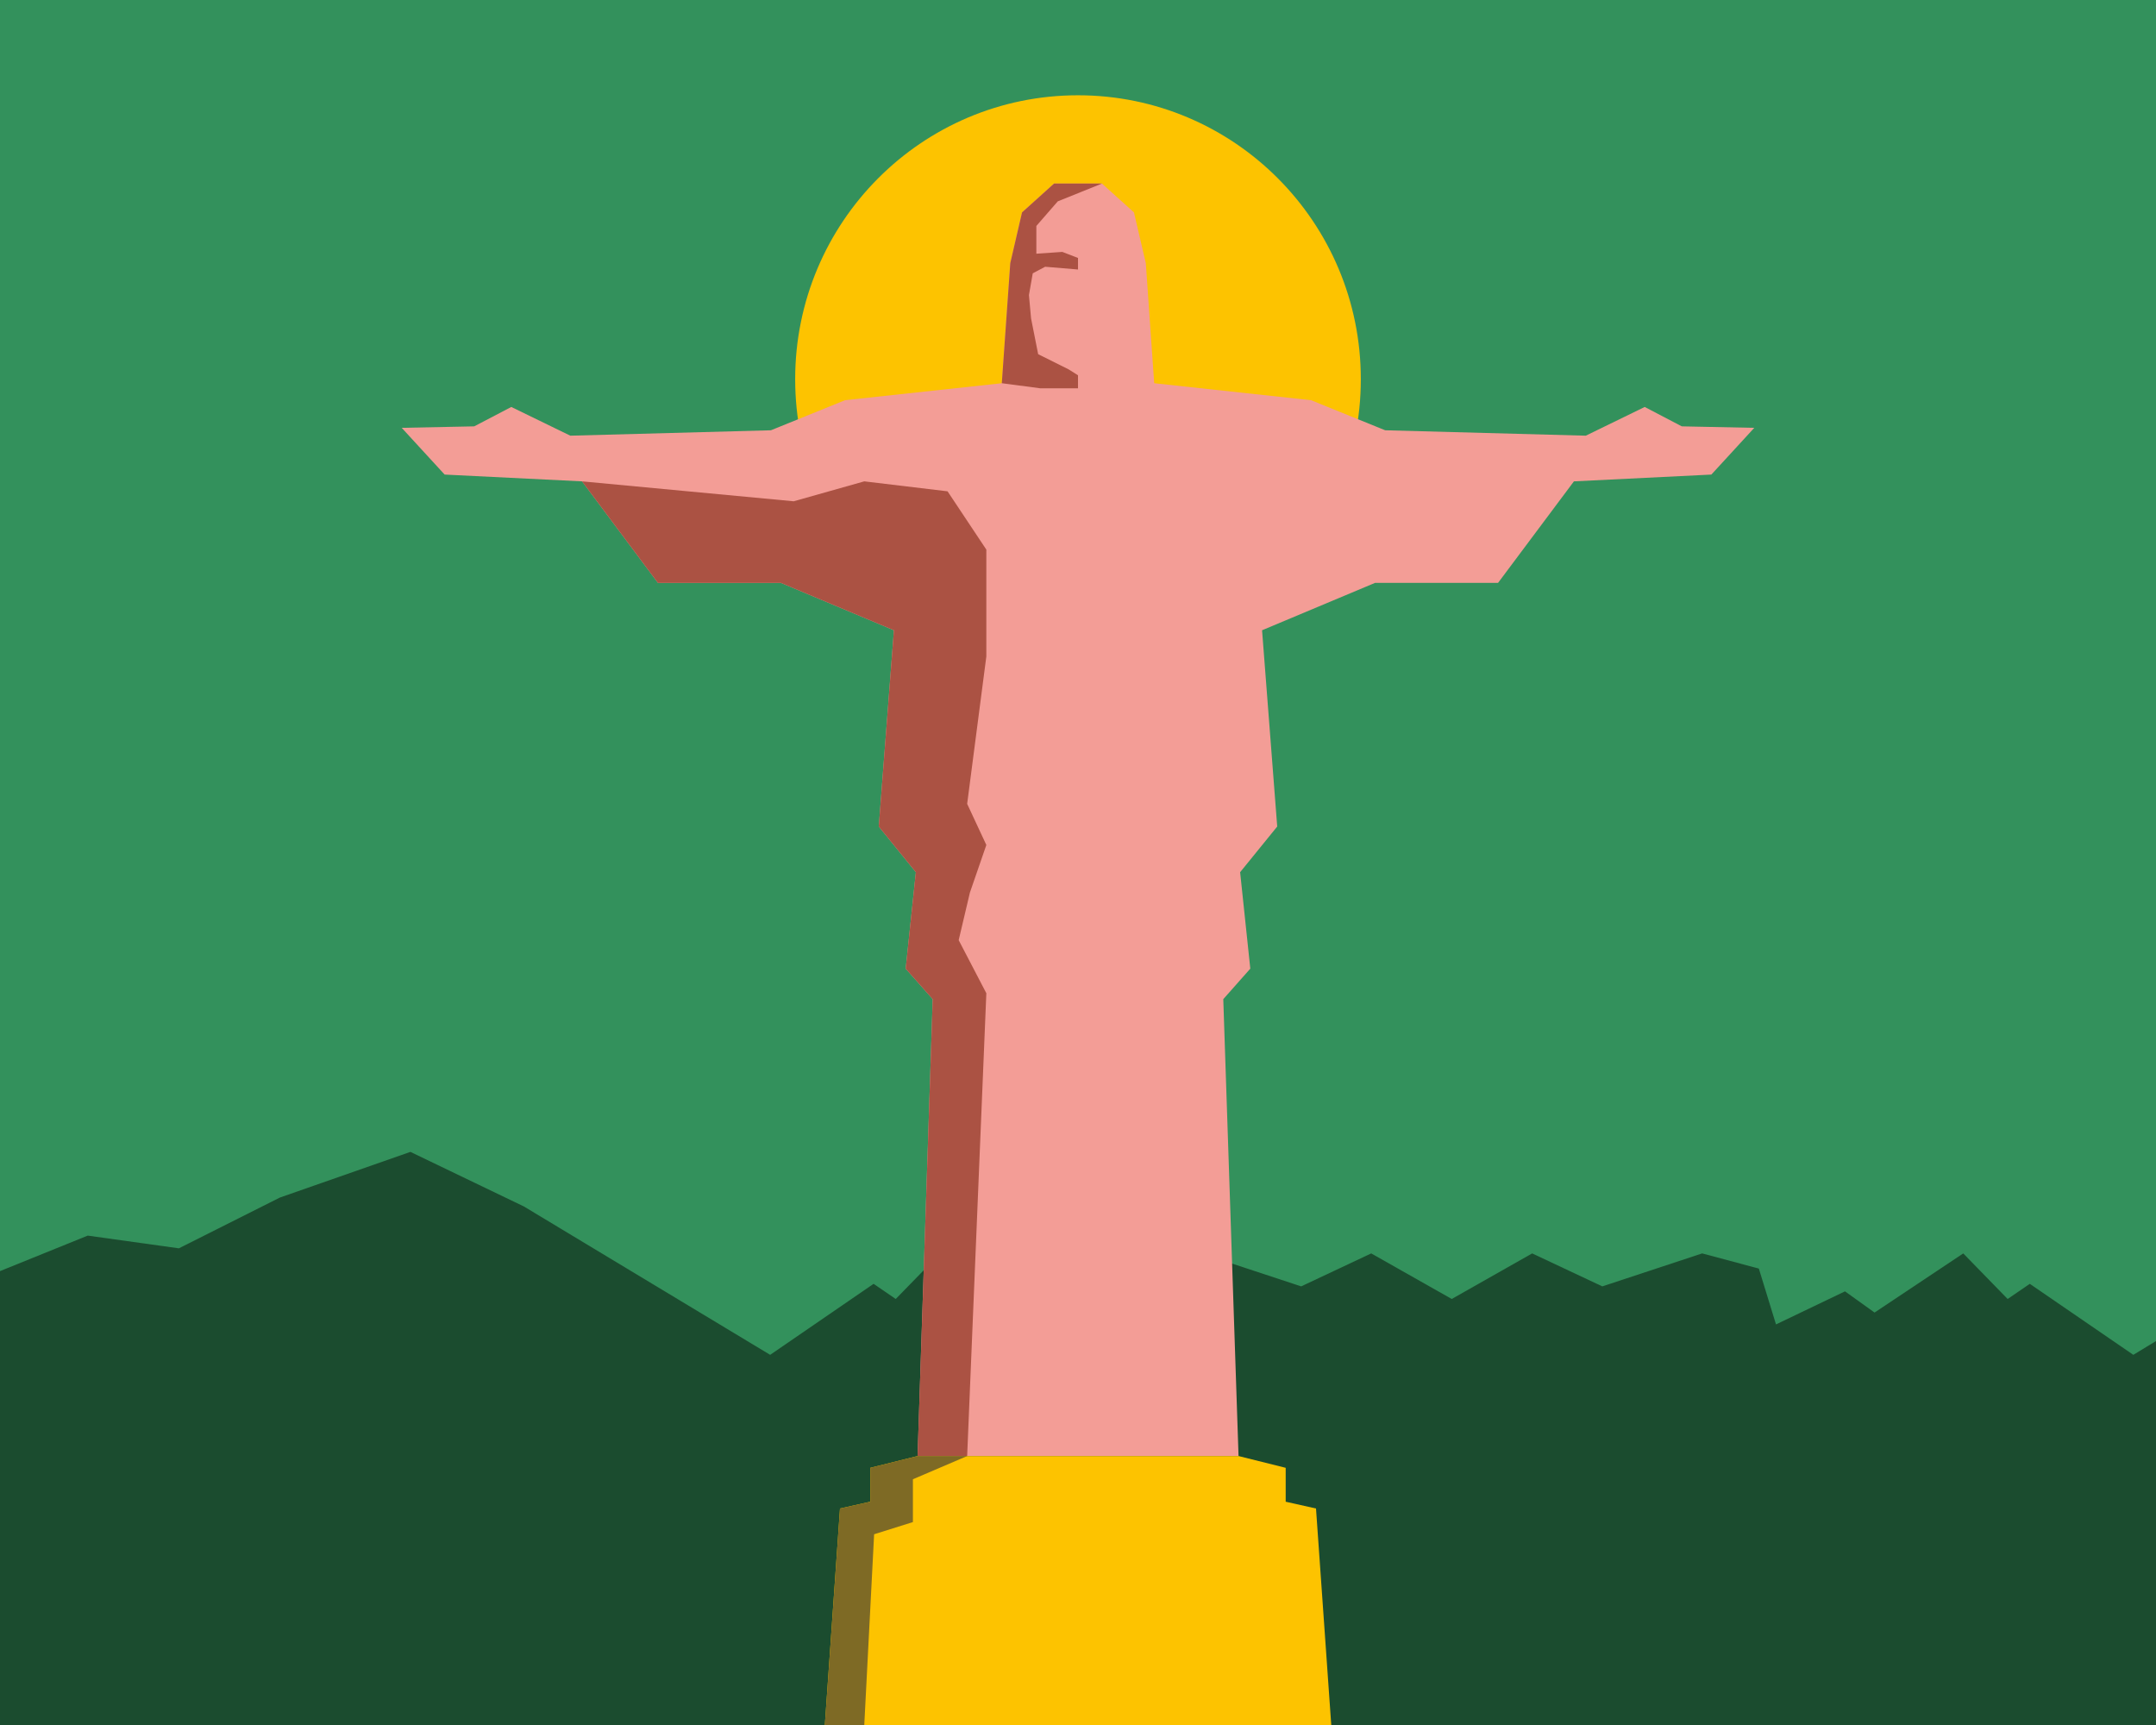 <?xml version="1.0" encoding="UTF-8"?>
<svg id="Capa_1" data-name="Capa 1" xmlns="http://www.w3.org/2000/svg" viewBox="0 0 203.46 162.77">
  <defs>
    <style>
      .cls-1 {
        fill: #f39d96;
      }

      .cls-1, .cls-2, .cls-3, .cls-4, .cls-5, .cls-6 {
        stroke-width: 0px;
      }

      .cls-2 {
        fill: #33915c;
      }

      .cls-3 {
        fill: #1b4c2f;
      }

      .cls-4 {
        fill: #ab5243;
      }

      .cls-5 {
        fill: #7e6a25;
      }

      .cls-6 {
        fill: #fdc300;
      }
    </style>
  </defs>
  <rect class="cls-2" width="203.46" height="162.77"/>
  <g>
    <polygon class="cls-3" points="201.32 127.84 191.55 121.14 189.46 122.57 185.27 118.27 176.9 123.85 174.11 121.85 167.6 124.97 165.98 119.7 160.63 118.27 151.21 121.38 144.59 118.27 137 122.57 129.4 118.27 122.79 121.38 113.36 118.27 108.02 119.7 106.39 124.97 99.88 121.85 97.09 123.85 88.72 118.27 84.53 122.57 82.44 121.14 72.68 127.84 49.44 113.84 38.73 108.69 26.41 113 16.88 117.79 8.28 116.59 0 119.94 0 162.77 137 162.77 203.46 162.77 203.46 126.54 201.32 127.84"/>
    <ellipse class="cls-6" cx="101.73" cy="35.78" rx="26.69" ry="26.79"/>
    <g>
      <polygon class="cls-1" points="86.59 137.39 88.02 94.28 85.47 91.4 86.43 82.3 82.93 77.99 84.36 59.47 73.7 55 62.09 55 54.93 45.42 41.96 44.78 37.91 40.37 44.75 40.23 48.25 38.4 53.82 41.11 72.75 40.6 79.75 37.76 94.54 36.16 95.34 24.83 96.45 20.04 99.47 17.32 101.73 17.32 103.99 17.32 107.01 20.04 108.13 24.83 108.92 36.16 123.72 37.76 130.72 40.6 149.65 41.11 155.21 38.4 158.71 40.23 165.55 40.37 161.5 44.78 148.53 45.42 141.37 55 129.76 55 119.1 59.47 120.53 77.99 117.03 82.3 117.99 91.4 115.44 94.28 116.88 137.39 86.59 137.39"/>
      <polygon class="cls-6" points="86.59 137.39 82.13 138.5 82.13 141.7 79.27 142.34 77.84 162.77 101.73 162.77 125.63 162.77 124.19 142.34 121.33 141.7 121.33 138.5 116.88 137.39 86.59 137.39"/>
      <polygon class="cls-4" points="54.93 45.42 74.9 47.3 81.56 45.42 89.42 46.36 93.08 51.86 93.08 61.94 91.27 75.85 93.08 79.73 91.53 84.22 90.47 88.71 93.08 93.72 91.27 137.39 86.59 137.39 88.02 94.28 85.47 91.4 86.43 82.3 82.93 77.99 84.36 59.47 73.7 55 62.09 55 54.93 45.42"/>
      <polygon class="cls-4" points="103.99 17.32 99.82 19 97.8 21.32 97.8 23.94 100.25 23.77 101.73 24.34 101.73 25.43 98.63 25.17 97.46 25.79 97.1 27.84 97.3 30.04 97.97 33.42 100.84 34.85 101.73 35.41 101.73 36.64 98.17 36.64 94.54 36.16 95.34 24.83 96.45 20.04 99.47 17.32 103.99 17.32"/>
      <polygon class="cls-5" points="91.27 137.39 86.15 139.58 86.15 143.62 82.49 144.77 81.56 162.77 77.84 162.77 79.27 142.34 82.13 141.7 82.13 138.5 86.59 137.39 91.27 137.39"/>
    </g>
  </g>
</svg>